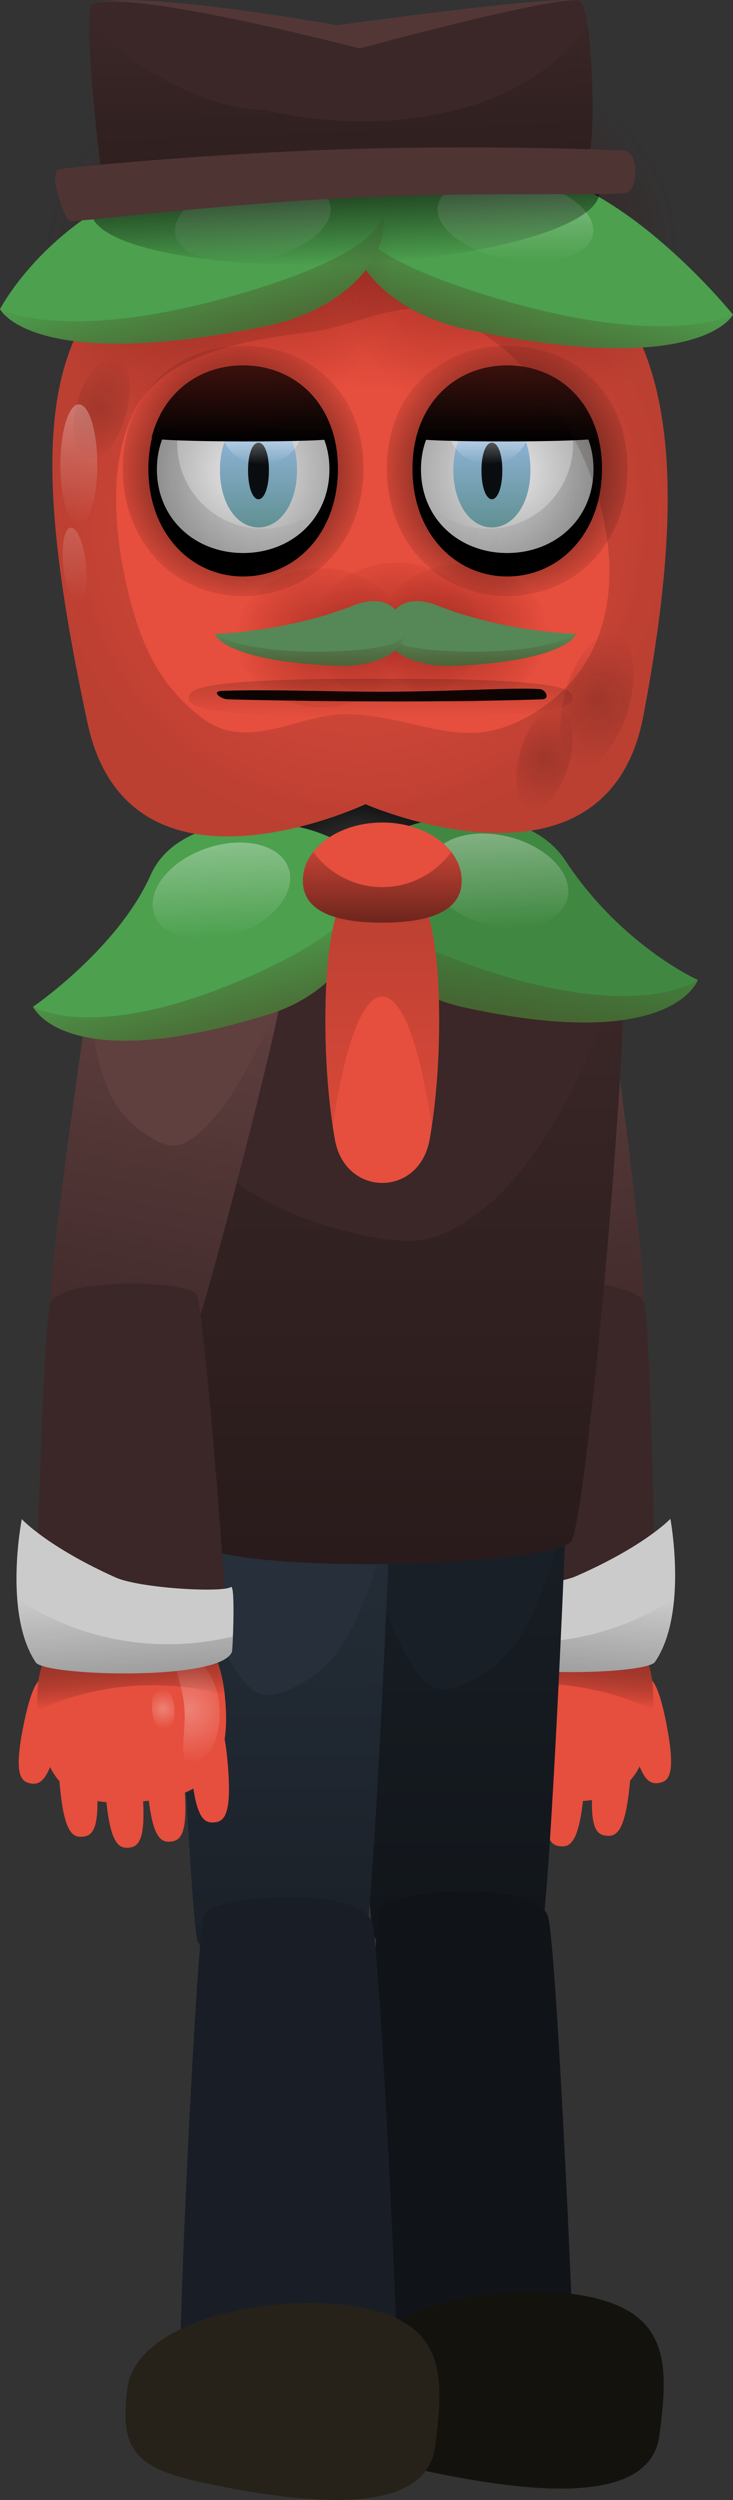 <svg version="1.1" xmlns="http://www.w3.org/2000/svg" xmlns:xlink="http://www.w3.org/1999/xlink" width="115.047" height="392.031" viewBox="0,0,115.047,392.031"><rect x="0" y="0" width="115.047" height="392.031" fill="#333333" stroke="none"/><defs><linearGradient x1="102.402" y1="273.135" x2="101.254" y2="285.598" gradientUnits="userSpaceOnUse" id="color-1"><stop offset="0" stop-color="#000000" stop-opacity="0.242"/><stop offset="1" stop-color="#e64e3d"/></linearGradient><radialGradient cx="92.229" cy="286.584" r="8.615" gradientUnits="userSpaceOnUse" id="color-2"><stop offset="0" stop-color="#ffffff" stop-opacity="0.29"/><stop offset="1" stop-color="#ffffff" stop-opacity="0"/></radialGradient><radialGradient cx="96.204" cy="286.541" r="3.121" gradientUnits="userSpaceOnUse" id="color-3"><stop offset="0" stop-color="#ffffff" stop-opacity="0.29"/><stop offset="1" stop-color="#ffffff" stop-opacity="0"/></radialGradient><linearGradient x1="93.334" y1="171.636" x2="104.001" y2="227.615" gradientUnits="userSpaceOnUse" id="color-4"><stop offset="0" stop-color="#000000" stop-opacity="0"/><stop offset="1" stop-color="#000000" stop-opacity="0.311"/></linearGradient><linearGradient x1="102.732" y1="267.967" x2="101.507" y2="281.269" gradientUnits="userSpaceOnUse" id="color-5"><stop offset="0" stop-color="#000000" stop-opacity="0"/><stop offset="1" stop-color="#000000" stop-opacity="0.222"/></linearGradient><linearGradient x1="85.401" y1="247.165" x2="85.65" y2="325.642" gradientUnits="userSpaceOnUse" id="color-6"><stop offset="0" stop-color="#000000" stop-opacity="0"/><stop offset="1" stop-color="#000000" stop-opacity="0.311"/></linearGradient><linearGradient x1="57.77" y1="248.056" x2="58.018" y2="326.534" gradientUnits="userSpaceOnUse" id="color-7"><stop offset="0" stop-color="#000000" stop-opacity="0"/><stop offset="1" stop-color="#000000" stop-opacity="0.311"/></linearGradient><linearGradient x1="71.563" y1="168.961" x2="71.563" y2="264.12" gradientUnits="userSpaceOnUse" id="color-8"><stop offset="0" stop-color="#000000" stop-opacity="0"/><stop offset="1" stop-color="#000000" stop-opacity="0.311"/></linearGradient><radialGradient cx="69.63" cy="147.156" r="14.68" gradientUnits="userSpaceOnUse" id="color-9"><stop offset="0" stop-color="#5a5a5a"/><stop offset="1" stop-color="#272727"/></radialGradient><linearGradient x1="69.63" y1="141.04" x2="69.63" y2="157.534" gradientUnits="userSpaceOnUse" id="color-10"><stop offset="0" stop-color="#000000"/><stop offset="1" stop-color="#000000" stop-opacity="0"/></linearGradient><linearGradient x1="33.029" y1="273.349" x2="34.053" y2="285.822" gradientUnits="userSpaceOnUse" id="color-11"><stop offset="0" stop-color="#000000" stop-opacity="0.242"/><stop offset="1" stop-color="#e64e3d"/></linearGradient><radialGradient cx="43.069" cy="286.898" r="8.615" gradientUnits="userSpaceOnUse" id="color-12"><stop offset="0" stop-color="#ffffff" stop-opacity="0.29"/><stop offset="1" stop-color="#ffffff" stop-opacity="0"/></radialGradient><radialGradient cx="39.094" cy="286.815" r="3.121" gradientUnits="userSpaceOnUse" id="color-13"><stop offset="0" stop-color="#ffffff" stop-opacity="0.29"/><stop offset="1" stop-color="#ffffff" stop-opacity="0"/></radialGradient><linearGradient x1="43.101" y1="171.945" x2="31.88" y2="227.815" gradientUnits="userSpaceOnUse" id="color-14"><stop offset="0" stop-color="#000000" stop-opacity="0"/><stop offset="1" stop-color="#000000" stop-opacity="0.311"/></linearGradient><linearGradient x1="32.75" y1="268.177" x2="33.843" y2="281.491" gradientUnits="userSpaceOnUse" id="color-15"><stop offset="0" stop-color="#000000" stop-opacity="0"/><stop offset="1" stop-color="#000000" stop-opacity="0.222"/></linearGradient><linearGradient x1="95.873" y1="163.986" x2="93.458" y2="179.017" gradientUnits="userSpaceOnUse" id="color-16"><stop offset="0" stop-color="#4a4323" stop-opacity="0"/><stop offset="1" stop-color="#4a4323" stop-opacity="0.561"/></linearGradient><linearGradient x1="91.297" y1="149.446" x2="92.078" y2="164.474" gradientUnits="userSpaceOnUse" id="color-17"><stop offset="0" stop-color="#ffffff" stop-opacity="0.339"/><stop offset="1" stop-color="#ffffff" stop-opacity="0"/></linearGradient><linearGradient x1="44.787" y1="165.942" x2="48.752" y2="180.704" gradientUnits="userSpaceOnUse" id="color-18"><stop offset="0" stop-color="#4a4323" stop-opacity="0"/><stop offset="1" stop-color="#4a4323" stop-opacity="0.561"/></linearGradient><linearGradient x1="47.836" y1="151.08" x2="48.617" y2="166.108" gradientUnits="userSpaceOnUse" id="color-19"><stop offset="0" stop-color="#ffffff" stop-opacity="0.339"/><stop offset="1" stop-color="#ffffff" stop-opacity="0"/></linearGradient><linearGradient x1="73.474" y1="212.586" x2="73.474" y2="154.492" gradientUnits="userSpaceOnUse" id="color-20"><stop offset="0" stop-color="#000000" stop-opacity="0"/><stop offset="1" stop-color="#000000" stop-opacity="0.207"/></linearGradient><linearGradient x1="73.474" y1="147.819" x2="73.474" y2="163.521" gradientUnits="userSpaceOnUse" id="color-21"><stop offset="0" stop-color="#000000" stop-opacity="0"/><stop offset="1" stop-color="#000000" stop-opacity="0.529"/></linearGradient><linearGradient x1="73.225" y1="125.265" x2="73.225" y2="131.282" gradientUnits="userSpaceOnUse" id="color-22"><stop offset="0" stop-color="#0b0403" stop-opacity="0.19"/><stop offset="1" stop-color="#0b0403" stop-opacity="0"/></linearGradient><radialGradient cx="86.093" cy="118.128" r="13.275" gradientUnits="userSpaceOnUse" id="color-23"><stop offset="0" stop-color="#4c0000" stop-opacity="0.335"/><stop offset="1" stop-color="#4c0000" stop-opacity="0"/></radialGradient><radialGradient cx="75.746" cy="117.997" r="13.275" gradientUnits="userSpaceOnUse" id="color-24"><stop offset="0" stop-color="#4c0000" stop-opacity="0.335"/><stop offset="1" stop-color="#4c0000" stop-opacity="0"/></radialGradient><linearGradient x1="88.968" y1="118.093" x2="88.968" y2="123.279" gradientUnits="userSpaceOnUse" id="color-25"><stop offset="0" stop-color="#4a4323" stop-opacity="0"/><stop offset="1" stop-color="#4a4323" stop-opacity="0.561"/></linearGradient><radialGradient cx="63.841" cy="118.861" r="13.275" gradientUnits="userSpaceOnUse" id="color-26"><stop offset="0" stop-color="#4c0000" stop-opacity="0.335"/><stop offset="1" stop-color="#4c0000" stop-opacity="0"/></radialGradient><linearGradient x1="62.079" y1="118.093" x2="62.079" y2="123.279" gradientUnits="userSpaceOnUse" id="color-27"><stop offset="0" stop-color="#4a4323" stop-opacity="0"/><stop offset="1" stop-color="#4a4323" stop-opacity="0.561"/></linearGradient><radialGradient cx="93.088" cy="92.691" r="21.507" gradientUnits="userSpaceOnUse" id="color-28"><stop offset="0" stop-color="#000000"/><stop offset="1" stop-color="#000000" stop-opacity="0"/></radialGradient><radialGradient cx="93.088" cy="92.691" r="13.537" gradientUnits="userSpaceOnUse" id="color-29"><stop offset="0" stop-color="#e8e8e8"/><stop offset="1" stop-color="#acacac"/></radialGradient><linearGradient x1="90.682" y1="83.833" x2="90.682" y2="101.549" gradientUnits="userSpaceOnUse" id="color-30"><stop offset="0" stop-color="#9abce8"/><stop offset="1" stop-color="#609092"/></linearGradient><linearGradient x1="106.626" y1="94.191" x2="80.663" y2="94.191" gradientUnits="userSpaceOnUse" id="color-31"><stop offset="0" stop-color="#272727" stop-opacity="0.214"/><stop offset="1" stop-color="#272727" stop-opacity="0"/></linearGradient><linearGradient x1="90.196" y1="80.631" x2="90.196" y2="91.594" gradientUnits="userSpaceOnUse" id="color-32"><stop offset="0" stop-color="#ffffff"/><stop offset="1" stop-color="#ffffff" stop-opacity="0"/></linearGradient><linearGradient x1="93.078" y1="76.145" x2="93.078" y2="88.063" gradientUnits="userSpaceOnUse" id="color-33"><stop offset="0" stop-color="#38130f"/><stop offset="1" stop-color="#000000"/></linearGradient><radialGradient cx="51.641" cy="92.691" r="21.507" gradientUnits="userSpaceOnUse" id="color-34"><stop offset="0" stop-color="#000000"/><stop offset="1" stop-color="#000000" stop-opacity="0"/></radialGradient><radialGradient cx="51.641" cy="92.691" r="13.537" gradientUnits="userSpaceOnUse" id="color-35"><stop offset="0" stop-color="#e8e8e8"/><stop offset="1" stop-color="#acacac"/></radialGradient><linearGradient x1="54.047" y1="83.833" x2="54.047" y2="101.549" gradientUnits="userSpaceOnUse" id="color-36"><stop offset="0" stop-color="#9abce8"/><stop offset="1" stop-color="#609092"/></linearGradient><linearGradient x1="38.103" y1="94.191" x2="64.067" y2="94.191" gradientUnits="userSpaceOnUse" id="color-37"><stop offset="0" stop-color="#272727" stop-opacity="0.214"/><stop offset="1" stop-color="#272727" stop-opacity="0"/></linearGradient><linearGradient x1="54.533" y1="80.631" x2="54.533" y2="91.594" gradientUnits="userSpaceOnUse" id="color-38"><stop offset="0" stop-color="#ffffff"/><stop offset="1" stop-color="#ffffff" stop-opacity="0"/></linearGradient><linearGradient x1="51.574" y1="76.145" x2="51.574" y2="88.063" gradientUnits="userSpaceOnUse" id="color-39"><stop offset="0" stop-color="#38130f"/><stop offset="1" stop-color="#000000"/></linearGradient><radialGradient cx="69.984" cy="100.901" r="49.097" gradientUnits="userSpaceOnUse" id="color-40"><stop offset="0" stop-color="#240c0a" stop-opacity="0"/><stop offset="1" stop-color="#240c0a" stop-opacity="0.218"/></radialGradient><radialGradient cx="107.188" cy="128.59" r="10.808" gradientUnits="userSpaceOnUse" id="color-41"><stop offset="0" stop-color="#240c0a" stop-opacity="0.19"/><stop offset="1" stop-color="#240c0a" stop-opacity="0"/></radialGradient><radialGradient cx="98.943" cy="137.713" r="8.296" gradientUnits="userSpaceOnUse" id="color-42"><stop offset="0" stop-color="#240c0a" stop-opacity="0.19"/><stop offset="1" stop-color="#240c0a" stop-opacity="0"/></radialGradient><radialGradient cx="29.418" cy="82.895" r="8.296" gradientUnits="userSpaceOnUse" id="color-43"><stop offset="0" stop-color="#240c0a" stop-opacity="0.19"/><stop offset="1" stop-color="#240c0a" stop-opacity="0"/></radialGradient><linearGradient x1="25.853" y1="82.24" x2="25.853" y2="101.181" gradientUnits="userSpaceOnUse" id="color-44"><stop offset="0" stop-color="#ffffff" stop-opacity="0.298"/><stop offset="1" stop-color="#ffffff" stop-opacity="0"/></linearGradient><linearGradient x1="24.57" y1="101.591" x2="25.799" y2="113.182" gradientUnits="userSpaceOnUse" id="color-45"><stop offset="0" stop-color="#ffffff" stop-opacity="0.161"/><stop offset="1" stop-color="#ffffff" stop-opacity="0"/></linearGradient><radialGradient cx="92.845" cy="58.174" r="27.679" gradientUnits="userSpaceOnUse" id="color-46"><stop offset="0" stop-color="#4c0000" stop-opacity="0.335"/><stop offset="1" stop-color="#4c0000" stop-opacity="0"/></radialGradient><radialGradient cx="72.119" cy="52.181" r="27.679" gradientUnits="userSpaceOnUse" id="color-47"><stop offset="0" stop-color="#4c0000" stop-opacity="0.335"/><stop offset="1" stop-color="#4c0000" stop-opacity="0"/></radialGradient><linearGradient x1="98.655" y1="59.659" x2="95.076" y2="72.819" gradientUnits="userSpaceOnUse" id="color-48"><stop offset="0" stop-color="#4a4323" stop-opacity="0"/><stop offset="1" stop-color="#4a4323" stop-opacity="0.561"/></linearGradient><linearGradient x1="94.378" y1="46.672" x2="94.378" y2="59.948" gradientUnits="userSpaceOnUse" id="color-49"><stop offset="0" stop-color="#ffffff" stop-opacity="0.339"/><stop offset="1" stop-color="#ffffff" stop-opacity="0"/></linearGradient><radialGradient cx="47.482" cy="60.062" r="27.679" gradientUnits="userSpaceOnUse" id="color-50"><stop offset="0" stop-color="#4c0000" stop-opacity="0.335"/><stop offset="1" stop-color="#4c0000" stop-opacity="0"/></radialGradient><linearGradient x1="43.417" y1="59.043" x2="46.883" y2="72.233" gradientUnits="userSpaceOnUse" id="color-51"><stop offset="0" stop-color="#4a4323" stop-opacity="0"/><stop offset="1" stop-color="#4a4323" stop-opacity="0.561"/></linearGradient><linearGradient x1="53.153" y1="46.672" x2="53.153" y2="59.948" gradientUnits="userSpaceOnUse" id="color-52"><stop offset="0" stop-color="#ffffff" stop-opacity="0.339"/><stop offset="1" stop-color="#ffffff" stop-opacity="0"/></linearGradient><linearGradient x1="67.278" y1="40.659" x2="68.07" y2="60.216" gradientUnits="userSpaceOnUse" id="color-53"><stop offset="0" stop-color="#000000"/><stop offset="1" stop-color="#000000" stop-opacity="0"/></linearGradient><linearGradient x1="66.66" y1="20.915" x2="67.82" y2="49.568" gradientUnits="userSpaceOnUse" id="color-54"><stop offset="0" stop-color="#000000" stop-opacity="0"/><stop offset="1" stop-color="#000000" stop-opacity="0.258"/></linearGradient></defs><g transform="translate(-13.476,-18.838)"><g stroke="#000000" stroke-width="0" stroke-miterlimit="10"><g><g><g><path d="M112.404,290.256c-1.491,-7.749 -0.276,-8.272 1.296,-8.542c1.572,-0.269 2.904,-0.183 4.396,7.566c1.491,7.749 0.393,8.88 -1.179,9.15c-1.572,0.269 -3.021,-0.425 -4.513,-8.174z" fill="#e64e3d"/><path d="M89.604,287.365c1.592,0.147 2.855,0.574 2.133,8.409c-0.721,7.835 -2.097,8.639 -3.689,8.492c-1.592,-0.147 -2.798,-1.188 -2.077,-9.023c0.721,-7.835 2.041,-8.024 3.633,-7.878z" fill="#e64e3d"/><path d="M92.779,298.324c0.721,-7.835 2.041,-8.024 3.633,-7.878c1.592,0.147 2.855,0.574 2.133,8.409c-0.721,7.835 -2.097,8.639 -3.689,8.492c-1.592,-0.147 -2.798,-1.188 -2.077,-9.023z" fill="#e64e3d"/><path d="M99.351,299.338c0.721,-7.835 2.041,-8.024 3.633,-7.878c1.592,0.147 2.855,0.574 2.133,8.409c-0.721,7.835 -2.097,8.639 -3.689,8.492c-1.592,-0.147 -2.798,-1.188 -2.077,-9.023z" fill="#e64e3d"/><path d="M106.594,297.687c0.721,-7.835 2.041,-8.024 3.633,-7.878c1.592,0.147 2.855,0.574 2.133,8.409c-0.721,7.835 -2.097,8.639 -3.689,8.492c-1.592,-0.147 -2.798,-1.188 -2.077,-9.023z" fill="#e64e3d"/><path d="M86.464,285.267c1.195,-12.975 7.821,-12.879 15.938,-12.132c8.116,0.747 14.649,1.863 13.455,14.838c-1.195,12.975 -7.915,13.897 -16.031,13.15c-8.116,-0.747 -14.555,-2.881 -13.361,-15.856z" fill="#e64e3d"/><path d="M86.572,284.246c1.445,-11.948 7.932,-11.838 15.829,-11.111c7.898,0.727 14.296,1.803 13.534,13.814c-4.412,-2.079 -9.277,-3.443 -14.446,-3.919c-5.169,-0.476 -10.201,-0.024 -14.918,1.215z" fill="url(#color-1)"/></g><g><path d="M92.988,278.336c2.68,0.247 0.33,3.345 -0.089,7.9c-0.419,4.555 1.25,8.842 -1.43,8.595c-2.68,-0.247 -4.512,-4.139 -4.092,-8.694c0.419,-4.555 2.932,-8.048 5.611,-7.801z" fill="url(#color-2)"/><path d="M97.962,286.703c-0.186,2.016 -1.123,3.578 -2.094,3.489c-0.971,-0.089 -1.607,-1.796 -1.422,-3.812c0.186,-2.016 1.123,-3.578 2.094,-3.489c0.971,0.089 1.607,1.796 1.422,3.812z" fill="url(#color-3)"/></g></g><g><path d="M114.513,222.969c-0.632,4.444 -21.424,6.717 -22.61,4.433c-1.583,-3.049 -13.402,-50.837 -13.082,-53.084c0.698,-4.906 27.418,-8.386 29.313,-4.736c0.455,0.876 6.904,49.698 6.379,53.387z" fill="#603f3f"/><path d="M114.513,222.969c-0.632,4.444 -21.424,6.717 -22.61,4.433c-1.583,-3.049 -13.402,-50.837 -13.082,-53.084c0.011,-0.076 0.028,-0.152 0.051,-0.227c3.14,9.534 10.241,22.716 15.949,24.048c1.558,0.364 3.566,-0.727 4.864,-1.57c1.79,-1.162 3.329,-2.499 4.747,-4.538c2.465,-3.543 4.816,-12.346 4.16,-19.843c1.567,10.293 6.377,47.575 5.921,50.781z" fill="url(#color-4)"/></g><g><path d="M91.512,221.648c0.834,-2.411 21.771,-2.749 23.061,1.575c1.071,3.589 1.974,52.757 1.654,53.682c-1.333,3.852 -28.323,3.732 -29.747,-1.041c-0.652,-2.185 3.918,-50.999 5.031,-54.217z" fill="#3b2727"/><g><path d="M103.886,266.006c10.825,-4.74 14.81,-8.996 14.81,-8.996c0,0 2.783,14.824 -2.416,22.442c-1.45,2.125 -29.368,2.731 -30.792,-2.042c-0.078,-0.262 -0.454,-10.559 0.284,-10.079c1.443,0.941 14.365,0.317 18.114,-1.325z" fill="#cbcbcb"/><path d="M119.29,269.491c-0.308,3.569 -1.146,7.228 -3.01,9.96c-1.45,2.125 -29.368,2.731 -30.792,-2.042c-0.023,-0.077 -0.072,-1.034 -0.111,-2.33c2.138,0.536 4.347,0.915 6.614,1.124c10.053,0.926 19.588,-1.66 27.299,-6.713z" fill="url(#color-5)"/></g></g></g><g><g><path d="M72.077,322.297c-1.142,-4.527 -4.405,-72.209 -3.574,-75.169c1.816,-6.465 32.621,-4.426 33.988,0.995c0.328,1.301 -2.669,69.024 -4.034,73.886c-1.645,5.857 -25.525,3.681 -26.38,0.288z" fill="#191f26"/><path d="M98.457,322.009c-1.645,5.857 -25.525,3.681 -26.38,0.288c-1.142,-4.527 -4.405,-72.209 -3.574,-75.169c0.028,-0.1 0.063,-0.199 0.105,-0.295c1.531,13.7 6.755,33.34 12.9,36.586c1.677,0.886 4.166,-0.083 5.804,-0.896c2.259,-1.121 4.272,-2.542 6.296,-4.944c3.519,-4.174 8.013,-15.498 8.851,-25.812c-0.398,14.33 -2.816,66.018 -4.003,70.242z" fill="url(#color-6)"/></g><path d="M73.05,318.393c0.857,-3.359 24.8,-4.845 26.452,1.043c1.371,4.887 4.399,72.513 4.07,73.802c-1.369,5.367 -32.257,6.519 -34.08,0.019c-0.835,-2.976 2.414,-70.381 3.558,-74.864z" fill="#101318"/><path d="M105.437,378.906c13.335,2.54 12.964,10.979 11.533,21.851c-1.431,10.872 -19.621,8.863 -32.956,6.323c-13.335,-2.54 -16.765,-4.648 -15.334,-15.52c1.431,-10.872 23.422,-15.194 36.757,-12.654z" fill="#14120d"/></g><g><g><path d="M70.825,322.9c-1.645,5.857 -25.525,3.681 -26.38,0.288c-1.142,-4.527 -4.405,-72.209 -3.574,-75.169c1.816,-6.465 32.621,-4.426 33.988,0.995c0.328,1.301 -2.669,69.024 -4.034,73.886z" fill="#262f3a"/><path d="M44.445,323.188c-1.142,-4.527 -4.405,-72.209 -3.574,-75.169c0.028,-0.1 0.063,-0.199 0.105,-0.295c1.531,13.7 6.755,33.34 12.9,36.586c1.677,0.886 4.166,-0.083 5.804,-0.896c2.259,-1.121 4.272,-2.542 6.296,-4.944c3.519,-4.174 8.013,-15.498 8.851,-25.812c-0.398,14.33 -2.816,66.018 -4.003,70.242c-1.645,5.857 -25.525,3.681 -26.38,0.288z" fill="url(#color-7)"/></g><path d="M45.418,319.284c0.857,-3.359 24.8,-4.845 26.452,1.043c1.371,4.887 4.399,72.513 4.07,73.802c-1.369,5.367 -32.257,6.519 -34.08,0.019c-0.835,-2.976 2.414,-70.381 3.558,-74.864z" fill="#191e26"/><path d="M70.229,380.689c13.335,2.54 12.964,10.979 11.533,21.851c-1.431,10.872 -19.621,8.863 -32.956,6.323c-13.335,-2.54 -16.765,-4.648 -15.334,-15.52c1.431,-10.872 23.422,-15.194 36.757,-12.654z" fill="#262219"/></g><g><path d="M103.219,260.388c-1.972,4.093 -57.693,6.16 -61.575,-0.981c-3.223,-5.928 -10.717,-88.122 -9.961,-89.692c3.15,-6.54 75.037,-8.276 79.323,-0.393c1.962,3.609 -5.156,85.603 -7.787,91.066z" fill="#3b2727"/><path d="M103.219,260.388c-1.972,4.093 -57.693,6.16 -61.575,-0.981c-2.8,-5.151 -8.826,-67.886 -9.861,-85.273c2.03,12.527 12.606,26.367 20.849,31.512c4.743,2.961 9.451,4.732 14.732,6.146c3.83,1.025 9.647,2.26 13.554,1.226c14.319,-3.789 26.367,-27.479 29.84,-44.056c0.099,0.118 0.181,0.238 0.248,0.36c1.962,3.609 -5.156,85.603 -7.787,91.066z" fill="url(#color-8)"/></g><g><path d="M84.31,153.273c0,0 -2.566,3.711 -14.902,4.226c-11.669,0.487 -14.457,-4.226 -14.457,-4.226v-12.233h29.359v12.233z" fill="url(#color-9)"/><path d="M84.31,153.273c0,0 -2.566,3.711 -14.902,4.226c-11.669,0.487 -14.457,-4.226 -14.457,-4.226v-12.233h29.359v12.233z" fill="url(#color-10)"/></g><g><g><g><path d="M22.857,290.37c-1.568,7.734 -3.024,8.414 -4.593,8.129c-1.569,-0.285 -2.656,-1.427 -1.088,-9.161c1.568,-7.734 2.901,-7.807 4.47,-7.522c1.569,0.285 2.779,0.82 1.211,8.554z" fill="#e64e3d"/><path d="M45.685,287.705c1.594,-0.131 2.911,0.072 3.555,7.913c0.644,7.842 -0.572,8.871 -2.166,9.002c-1.594,0.131 -2.961,-0.687 -3.605,-8.528c-0.644,-7.842 0.623,-8.256 2.216,-8.387z" fill="#e64e3d"/><path d="M38.848,290.718c1.594,-0.131 2.911,0.072 3.555,7.913c0.644,7.842 -0.572,8.871 -2.166,9.002c-1.594,0.131 -2.961,-0.687 -3.605,-8.528c-0.644,-7.842 0.623,-8.256 2.216,-8.387z" fill="#e64e3d"/><path d="M32.266,291.667c1.594,-0.131 2.911,0.072 3.555,7.913c0.644,7.842 -0.572,8.871 -2.166,9.002c-1.594,0.131 -2.961,-0.687 -3.605,-8.528c-0.644,-7.842 0.623,-8.256 2.216,-8.387z" fill="#e64e3d"/><path d="M25.039,289.945c1.594,-0.131 2.911,0.072 3.555,7.913c0.644,7.842 -0.572,8.871 -2.166,9.002c-1.594,0.131 -2.961,-0.687 -3.605,-8.528c-0.644,-7.842 0.623,-8.256 2.216,-8.387z" fill="#e64e3d"/><path d="M33.029,273.349c8.123,-0.667 14.751,-0.697 15.817,12.289c1.066,12.986 -5.394,15.056 -13.517,15.723c-8.123,0.667 -14.834,-0.322 -15.901,-13.308c-1.066,-12.986 5.477,-14.037 13.601,-14.704z" fill="#e64e3d"/><path d="M33.029,273.349c7.904,-0.649 14.392,-0.695 15.719,11.267c-4.705,-1.285 -9.732,-1.787 -14.905,-1.363c-5.173,0.425 -10.051,1.74 -14.484,3.775c-0.642,-12.018 5.766,-13.031 13.67,-13.68z" fill="url(#color-11)"/></g><g><path d="M42.402,286.544c-0.374,-4.559 -2.693,-7.681 -0.011,-7.901c2.682,-0.22 5.159,3.297 5.534,7.856c0.374,4.559 -1.496,8.433 -4.178,8.653c-2.682,0.22 -0.97,-4.05 -1.344,-8.609z" fill="url(#color-12)"/><path d="M37.335,286.96c-0.166,-2.018 0.488,-3.718 1.459,-3.798c0.972,-0.08 1.894,1.491 2.059,3.509c0.166,2.018 -0.488,3.718 -1.459,3.798c-0.972,0.08 -1.894,-1.491 -2.059,-3.509z" fill="url(#color-13)"/></g></g><g><path d="M21.415,223.065c-0.488,-3.694 6.443,-52.449 6.907,-53.321c1.932,-3.631 28.616,0.113 29.265,5.026c0.297,2.249 -11.993,49.919 -13.607,52.952c-1.209,2.272 -21.977,-0.206 -22.566,-4.656z" fill="#603f3f"/><path d="M43.98,227.721c-1.209,2.272 -21.977,-0.206 -22.566,-4.656c-0.424,-3.21 4.754,-40.443 6.423,-50.72c-0.729,7.49 1.534,16.316 3.964,19.883c1.398,2.053 2.923,3.405 4.702,4.585c1.29,0.856 3.287,1.966 4.848,1.618c5.721,-1.276 12.953,-14.387 16.187,-23.889c0.022,0.076 0.039,0.152 0.049,0.228c0.297,2.249 -11.993,49.919 -13.607,52.952z" fill="url(#color-14)"/></g><g><path d="M21.351,223.319c1.333,-4.311 22.266,-3.766 23.076,-1.347c1.081,3.228 5.168,52.085 4.495,54.264c-1.471,4.759 -28.461,4.611 -29.756,0.746c-0.311,-0.928 1.079,-50.085 2.185,-53.663z" fill="#3b2727"/><g><path d="M16.895,257.063c0,0 3.943,4.296 14.721,9.143c3.732,1.678 16.647,2.43 18.1,1.504c0.742,-0.473 0.265,9.82 0.184,10.081c-1.471,4.759 -29.381,3.876 -30.811,1.737c-5.123,-7.669 -2.194,-22.465 -2.194,-22.465z" fill="#cbcbcb"/><path d="M19.089,279.528c-1.837,-2.75 -2.639,-6.417 -2.912,-9.99c7.66,5.129 17.169,7.809 27.231,6.983c2.269,-0.186 4.482,-0.544 6.625,-1.059c-0.051,1.295 -0.11,2.251 -0.134,2.329c-1.471,4.759 -29.381,3.876 -30.811,1.737z" fill="url(#color-15)"/></g></g></g><g><g><g><path d="M68.75,155.942c1.432,-8.91 25.774,-13.838 33.445,-2.178c8.806,13.386 20.807,18.744 20.807,18.744c0,0 -3.883,11.576 -36.971,4.231c-11.151,-2.475 -18.713,-11.887 -17.281,-20.797z" fill="#408841"/><path d="M90.285,171.18c24.021,7.79 32.716,1.328 32.716,1.328c0,0 -3.883,11.576 -36.971,4.231c-11.151,-2.475 -18.713,-11.887 -17.281,-20.797c0.093,-0.576 -3.895,6.991 21.535,15.238z" fill="url(#color-16)"/></g><path d="M102.662,159.041c-0.364,3.928 -5.573,6.181 -11.634,5.032c-6.061,-1.149 -10.679,-5.266 -10.315,-9.194c0.364,-3.928 5.573,-6.181 11.634,-5.032c6.061,1.149 10.679,5.266 10.315,9.194z" fill="url(#color-17)"/></g><g><g><path d="M37.117,156.052c5.622,-12.671 31.49,-9.157 33.84,-0.407c2.35,8.751 -4.203,18.759 -15.048,22.164c-32.181,10.104 -37.247,-1.093 -37.247,-1.093c0,0 13.34,-9.135 18.455,-20.664z" fill="#4ca04e"/><path d="M51.097,172.633c24.463,-10.357 19.708,-17.554 19.86,-16.988c2.35,8.751 -4.203,18.759 -15.048,22.164c-32.181,10.104 -37.247,-1.093 -37.247,-1.093c0,0 9.327,5.7 32.435,-4.083z" fill="url(#color-18)"/></g><path d="M37.516,161.592c-0.77,-3.88 3.401,-8.368 9.316,-10.024c5.915,-1.656 11.334,0.148 12.105,4.028c0.77,3.88 -3.401,8.368 -9.316,10.024c-5.915,1.656 -11.334,-0.148 -12.105,-4.028z" fill="url(#color-19)"/></g><g><g><path d="M66.04,197.533c-0.945,-5.357 -1.496,-11.792 -1.496,-18.714c0,-18.649 3.998,-24.327 8.93,-24.327c4.932,0 8.93,5.678 8.93,24.327c0,6.922 -0.551,13.358 -1.496,18.714c-1.601,9.075 -13.268,9.075 -14.868,0z" fill="#e64e3d"/><path d="M64.544,178.819c0,-18.649 3.998,-24.327 8.93,-24.327c4.932,0 8.93,5.678 8.93,24.327c0,6.086 -0.426,11.795 -1.171,16.727c-1.741,-12.39 -4.568,-20.447 -7.759,-20.447c-3.191,0 -6.018,8.057 -7.759,20.447c-0.745,-4.931 -1.171,-10.641 -1.171,-16.727z" fill="url(#color-20)"/></g><g><path d="M73.474,147.819c6.883,0 12.463,4.086 12.463,9.126c0,5.04 -5.58,6.575 -12.463,6.575c-6.883,0 -12.463,-1.535 -12.463,-6.575c0,-5.04 5.58,-9.126 12.463,-9.126z" fill="#e64e3d"/><path d="M62.645,152.425c2.43,3.349 6.375,5.526 10.829,5.526c4.454,0 8.399,-2.178 10.829,-5.526c1.04,1.333 1.634,2.876 1.634,4.521c0,5.04 -5.58,6.575 -12.463,6.575c-6.883,0 -12.463,-1.535 -12.463,-6.575c0,-1.645 0.594,-3.188 1.634,-4.521z" fill="url(#color-21)"/></g></g></g><path d="M114.454,131.092c-5.781,30.455 -43.62,13.855 -43.62,13.855c0,0 -37.141,17.536 -43.62,-12.747c-12.033,-56.242 -7.26,-79.028 43.62,-80.36c46.524,-1.218 53.314,28.182 43.62,79.252z" fill="#e64e3d"/><g><path d="M73.225,125.265c27.031,0 30.105,1.347 30.105,3.008c0,1.661 -3.074,3.008 -30.105,3.008c-27.031,0 -30.105,-1.347 -30.105,-3.008c0,-1.661 3.074,-3.008 30.105,-3.008z" fill="url(#color-22)"/><path d="M98.518,128.507c-19.232,0.63 -42.35,0.185 -49.295,0c-1.033,-0.028 -2.779,-1.273 -0.816,-1.337c8.428,-0.276 18.558,0.212 26.842,0.137c10.816,-0.098 19.129,-0.685 22.964,-0.405c0.912,0.067 1.679,1.559 0.306,1.604z" fill="#0b0403"/></g><g><path d="M86.093,129.044c-7.331,0 -13.275,-4.888 -13.275,-10.917c0,-6.029 5.943,-10.917 13.275,-10.917c7.331,0 13.275,4.888 13.275,10.917c0,6.029 -5.943,10.917 -13.275,10.917z" fill="url(#color-23)"/><path d="M75.746,128.914c-7.331,0 -13.275,-4.888 -13.275,-10.917c0,-6.029 5.943,-10.917 13.275,-10.917c7.331,0 13.275,4.888 13.275,10.917c0,6.029 -5.943,10.917 -13.275,10.917z" fill="url(#color-24)"/><path d="M82.054,113.773c10.893,4.261 21.81,4.467 21.81,4.467c0,0 -1.057,4.192 -18.969,5.017c-6.036,0.278 -10.78,-2.08 -10.78,-5.154c0,-3.074 2.479,-6.465 7.939,-4.329z" fill="#558856"/><path d="M74.115,118.103c0,-0.199 -1.449,2.683 12.537,2.907c13.21,0.211 17.212,-2.769 17.212,-2.769c0,0 -1.057,4.192 -18.969,5.017c-6.036,0.278 -10.78,-2.08 -10.78,-5.154z" fill="url(#color-25)"/></g><g><path d="M50.566,118.861c0,-6.029 5.943,-10.917 13.275,-10.917c7.331,0 13.275,4.888 13.275,10.917c0,6.029 -5.943,10.917 -13.275,10.917c-7.331,0 -13.275,-4.888 -13.275,-10.917z" fill="url(#color-26)"/><path d="M76.932,118.103c0,3.074 -4.743,5.432 -10.78,5.154c-17.912,-0.825 -18.969,-5.017 -18.969,-5.017c0,0 10.918,-0.206 21.81,-4.467c5.46,-2.136 7.939,1.255 7.939,4.329z" fill="#558856"/><path d="M76.932,118.103c0,3.074 -4.743,5.432 -10.78,5.154c-17.912,-0.825 -18.969,-5.017 -18.969,-5.017c0,0 4.002,2.98 17.212,2.769c13.985,-0.223 12.537,-3.105 12.537,-2.907z" fill="url(#color-27)"/></g><g><g><path d="M74.203,92.295c0,-11.931 8.455,-19.224 18.885,-19.224c10.43,0 18.885,7.294 18.885,19.224c0,11.931 -8.455,20.017 -18.885,20.017c-10.43,0 -18.885,-8.086 -18.885,-20.017z" fill="url(#color-28)"/><path d="M93.088,76.145c8.215,0 14.874,6.15 14.874,16.211c0,10.061 -6.659,16.88 -14.874,16.88c-8.215,0 -14.874,-6.819 -14.874,-16.88c0,-10.061 6.659,-16.211 14.874,-16.211z" fill="#000000"/><g><path d="M93.088,79.822c7.476,0 13.537,4.784 13.537,12.609c0,7.825 -6.061,13.129 -13.537,13.129c-7.476,0 -13.537,-5.304 -13.537,-13.129c0,-7.825 6.061,-12.609 13.537,-12.609z" fill="url(#color-29)"/><g><path d="M90.682,83.833c3.341,0 6.05,3.293 6.05,8.679c0,5.386 -2.709,9.037 -6.05,9.037c-3.341,0 -6.05,-3.651 -6.05,-9.037c0,-5.386 2.709,-8.679 6.05,-8.679z" fill="url(#color-30)"/><path d="M90.682,88.254c0.905,0 1.638,1.649 1.638,4.347c0,2.698 -0.733,4.526 -1.638,4.526c-0.905,0 -1.638,-1.829 -1.638,-4.526c0,-2.698 0.733,-4.347 1.638,-4.347z" fill="#0a0d10"/></g><path d="M93.088,105.56c-5.564,0 -10.345,-2.938 -12.426,-7.666c2.415,2.388 5.735,3.862 9.4,3.862c7.384,0 13.37,-5.986 13.37,-13.37c0,-1.985 -0.432,-3.868 -1.208,-5.562c2.705,2.179 4.401,5.468 4.401,9.608c0,7.825 -6.061,13.129 -13.537,13.129z" fill="url(#color-31)"/><path d="M90.196,80.631c3.471,0 6.284,2.454 6.284,5.482c0,3.028 -2.813,5.482 -6.284,5.482c-3.471,0 -6.284,-2.454 -6.284,-5.482c0,-3.028 2.813,-5.482 6.284,-5.482z" fill="url(#color-32)"/></g></g><path d="M78.774,87.546c1.765,-7.175 7.506,-11.401 14.315,-11.401c6.781,0 12.502,4.191 14.293,11.313c0.199,0.79 -28.781,0.792 -28.608,0.088z" fill="url(#color-33)"/></g><g><g><path d="M70.526,92.295c0,11.931 -8.455,20.017 -18.885,20.017c-10.43,0 -18.885,-8.086 -18.885,-20.017c0,-11.931 8.455,-19.224 18.885,-19.224c10.43,0 18.885,7.294 18.885,19.224z" fill="url(#color-34)"/><path d="M66.515,92.357c0,10.061 -6.659,16.88 -14.874,16.88c-8.215,0 -14.874,-6.819 -14.874,-16.88c0,-10.061 6.659,-16.211 14.874,-16.211c8.215,0 14.874,6.15 14.874,16.211z" fill="#000000"/><g><path d="M65.178,92.431c0,7.825 -6.061,13.129 -13.537,13.129c-7.476,0 -13.537,-5.304 -13.537,-13.129c0,-7.825 6.061,-12.609 13.537,-12.609c7.476,0 13.537,4.784 13.537,12.609z" fill="url(#color-35)"/><g><path d="M60.097,92.512c0,5.386 -2.709,9.037 -6.05,9.037c-3.341,0 -6.05,-3.651 -6.05,-9.037c0,-5.386 2.709,-8.679 6.05,-8.679c3.341,0 6.05,3.293 6.05,8.679z" fill="url(#color-36)"/><path d="M55.685,92.601c0,2.698 -0.733,4.526 -1.638,4.526c-0.905,0 -1.638,-1.829 -1.638,-4.526c0,-2.698 0.733,-4.347 1.638,-4.347c0.905,0 1.638,1.649 1.638,4.347z" fill="#0a0d10"/></g><path d="M51.641,105.56c-7.476,0 -13.537,-5.304 -13.537,-13.129c0,-4.14 1.696,-7.428 4.401,-9.608c-0.776,1.694 -1.208,3.577 -1.208,5.562c0,7.384 5.986,13.37 13.37,13.37c3.665,0 6.985,-1.474 9.4,-3.862c-2.081,4.729 -6.861,7.666 -12.426,7.666z" fill="url(#color-37)"/><path d="M60.817,86.112c0,3.027 -2.813,5.482 -6.284,5.482c-3.471,0 -6.284,-2.454 -6.284,-5.482c0,-3.027 2.813,-5.482 6.284,-5.482c3.471,0 6.284,2.454 6.284,5.482z" fill="url(#color-38)"/></g></g><path d="M37.27,87.458c1.791,-7.122 7.512,-11.313 14.293,-11.313c6.809,0 12.549,4.225 14.315,11.401c0.173,0.704 -28.806,0.702 -28.608,-0.088z" fill="url(#color-39)"/></g><g><g><path d="M114.454,131.092c-5.781,30.455 -43.62,13.855 -43.62,13.855c0,0 -37.141,17.536 -43.62,-12.747c-12.033,-56.242 -7.26,-79.028 43.62,-80.36c46.524,-1.218 53.314,28.182 43.62,79.252zM89.023,70.909c-0.266,-0.122 -0.519,-0.248 -0.762,-0.377c-1.271,-1.091 -2.748,-1.947 -4.366,-2.501c-1.073,-0.454 -2.336,-0.771 -4.052,-0.821c-6.279,-0.18 -11.621,2.932 -17.509,3.666c-8.912,1.111 -22.852,3.109 -27.551,11.97c-4.293,8.096 -3.439,18.943 -1.456,27.698c2.019,8.916 5.029,15.871 12.172,21.092c6.981,5.103 15.207,-0.914 22.31,-0.807c12.299,0.186 19.143,7.373 31.313,-1.417c19.404,-14.014 7.488,-46.689 -9.439,-57.974z" fill="url(#color-40)"/><path d="M102.26,127.182c1.64,-5.739 5.175,-9.761 7.897,-8.984c2.722,0.778 3.599,6.061 1.959,11.8c-1.64,5.739 -5.175,9.761 -7.897,8.984c-2.722,-0.778 -3.599,-6.061 -1.959,-11.8z" fill="url(#color-41)"/><path d="M101.223,129.735c2.089,0.597 2.763,4.652 1.504,9.058c-1.259,4.406 -3.973,7.493 -6.062,6.896c-2.089,-0.597 -2.763,-4.652 -1.504,-9.058c1.259,-4.406 3.973,-7.493 6.062,-6.896z" fill="url(#color-42)"/><path d="M25.635,81.814c1.259,-4.406 3.973,-7.493 6.062,-6.896c2.089,0.597 2.763,4.652 1.504,9.058c-1.259,4.406 -3.973,7.493 -6.062,6.896c-2.089,-0.597 -2.763,-4.652 -1.504,-9.058z" fill="url(#color-43)"/></g><path d="M25.853,82.24c1.6,0 2.897,4.24 2.897,9.471c0,5.23 -1.297,9.471 -2.897,9.471c-1.6,0 -2.897,-4.24 -2.897,-9.471c0,-5.23 1.297,-9.471 2.897,-9.471z" fill="url(#color-44)"/><path d="M23.411,107.575c-0.339,-3.201 0.179,-5.88 1.158,-5.984c0.979,-0.104 2.048,2.407 2.387,5.608c0.339,3.201 -0.179,5.88 -1.158,5.984c-0.979,0.104 -2.048,-2.407 -2.387,-5.608z" fill="url(#color-45)"/></g><g><g><g><g><path d="M119.554,65.437c-4.16,15.3 -19.491,24.451 -34.242,20.44c-14.751,-4.011 -23.337,-19.666 -19.176,-34.965c4.16,-15.3 19.491,-24.451 34.242,-20.44c14.751,4.011 23.337,19.666 19.176,34.965z" fill="url(#color-46)"/><path d="M98.828,59.444c-4.16,15.3 -19.491,24.451 -34.242,20.44c-14.751,-4.011 -23.337,-19.666 -19.176,-34.965c4.16,-15.3 19.491,-24.451 34.242,-20.44c14.751,4.011 23.337,19.666 19.176,34.965z" fill="url(#color-47)"/><path d="M100.448,46.527c14.413,4.677 28.076,21.655 28.076,21.655c0,0 -5.02,10.059 -41.628,2.352c-12.337,-2.597 -20.254,-11.176 -18.133,-18.977c2.121,-7.801 17.271,-9.707 31.684,-5.03z" fill="#4ca04e"/><path d="M91.981,65.792c26.434,7.763 36.542,2.39 36.542,2.39c0,0 -5.02,10.059 -41.628,2.352c-12.337,-2.597 -20.254,-11.176 -18.133,-18.977c0.137,-0.505 -4.766,6.017 23.218,14.235z" fill="url(#color-48)"/></g><path d="M106.541,55.553c-0.636,3.449 -6.597,5.241 -13.314,4.002c-6.717,-1.239 -11.646,-5.04 -11.01,-8.489c0.636,-3.449 6.597,-5.241 13.314,-4.002c6.717,1.239 11.646,5.04 11.01,8.489z" fill="url(#color-49)"/></g><g><g><path d="M54.778,87.828c-14.785,3.885 -30.037,-5.398 -34.066,-20.732c-4.029,-15.335 4.69,-30.915 19.475,-34.8c14.785,-3.885 30.037,5.398 34.066,20.732c4.029,15.335 -4.69,30.915 -19.475,34.8z" fill="url(#color-50)"/><path d="M73.377,51.198c2.054,7.819 -5.936,16.329 -18.295,18.821c-36.673,7.393 -41.606,-2.709 -41.606,-2.709c0,0 7.79,-15.067 27.024,-20.858c19.234,-5.791 30.822,-3.073 32.877,4.746z" fill="#4ca04e"/><path d="M73.377,51.198c2.054,7.819 -5.936,16.329 -18.295,18.821c-36.673,7.393 -41.606,-2.709 -41.606,-2.709c0,0 10.062,5.459 36.561,-2.077c28.054,-7.978 23.206,-14.541 23.339,-14.035z" fill="url(#color-51)"/></g><path d="M52.001,47.064c6.717,-1.239 12.678,0.553 13.314,4.002c0.636,3.449 -4.293,7.25 -11.01,8.489c-6.717,1.239 -12.678,-0.553 -13.314,-4.002c-0.636,-3.449 4.293,-7.25 11.01,-8.489z" fill="url(#color-52)"/></g></g><g><path d="M27.782,52.053c-0.219,-5.401 17.464,-10.501 39.496,-11.393c22.032,-0.892 40.069,2.763 40.288,8.164c0.219,5.401 -17.464,10.501 -39.496,11.393c-22.032,0.892 -40.069,-2.763 -40.288,-8.164z" fill="url(#color-53)"/><g><g><g><path d="M105.411,44.576c-3.055,1.323 -19.198,-1.264 -36.735,0.148c-17.653,1.421 -36.695,6.836 -38.326,6.308c-0.752,-0.243 -4.099,-30.792 -2.429,-31.515c5.891,-2.551 38.511,3.284 38.511,3.284c0,0 34.708,-4.862 37.943,-3.815c2.248,0.727 2.871,24.797 1.036,25.591z" fill="#533737"/><path d="M105.411,44.576c-3.055,1.323 -19.198,-1.264 -36.735,0.148c-17.653,1.421 -36.695,6.836 -38.326,6.308c-0.752,-0.243 -4.099,-30.792 -2.429,-31.515c5.891,-2.551 41.997,6.927 41.997,6.927c0,0 31.221,-8.505 34.456,-7.459c2.248,0.727 2.871,24.797 1.036,25.591z" fill="#3b2727"/></g><path d="M105.411,44.576c-3.055,1.323 -19.198,-1.264 -36.735,0.148c-17.653,1.421 -36.695,6.836 -38.326,6.308c-0.615,-0.199 -2.969,-20.696 -2.888,-28.531c6.605,6.516 17.655,13.451 27.389,13.552c16.109,3.821 35.849,1.899 47.066,-8.83c1.453,-1.39 2.73,-2.737 3.821,-4.077c1.042,7.104 1.051,20.833 -0.327,21.43z" fill="url(#color-54)"/></g><path d="M111.584,49.105c-3.583,0.457 -23.48,-0.219 -43.822,0.787c-20.476,1.013 -41.392,3.707 -43.26,3.628c-0.861,-0.036 -3.625,-7.919 -1.666,-8.169c6.909,-0.882 27.948,-2.637 46.395,-3.168c20.506,-0.591 38.377,0.098 42.083,0.254c2.574,0.109 2.421,6.392 0.27,6.667z" fill="#4f3434"/></g></g></g></g></g></svg>